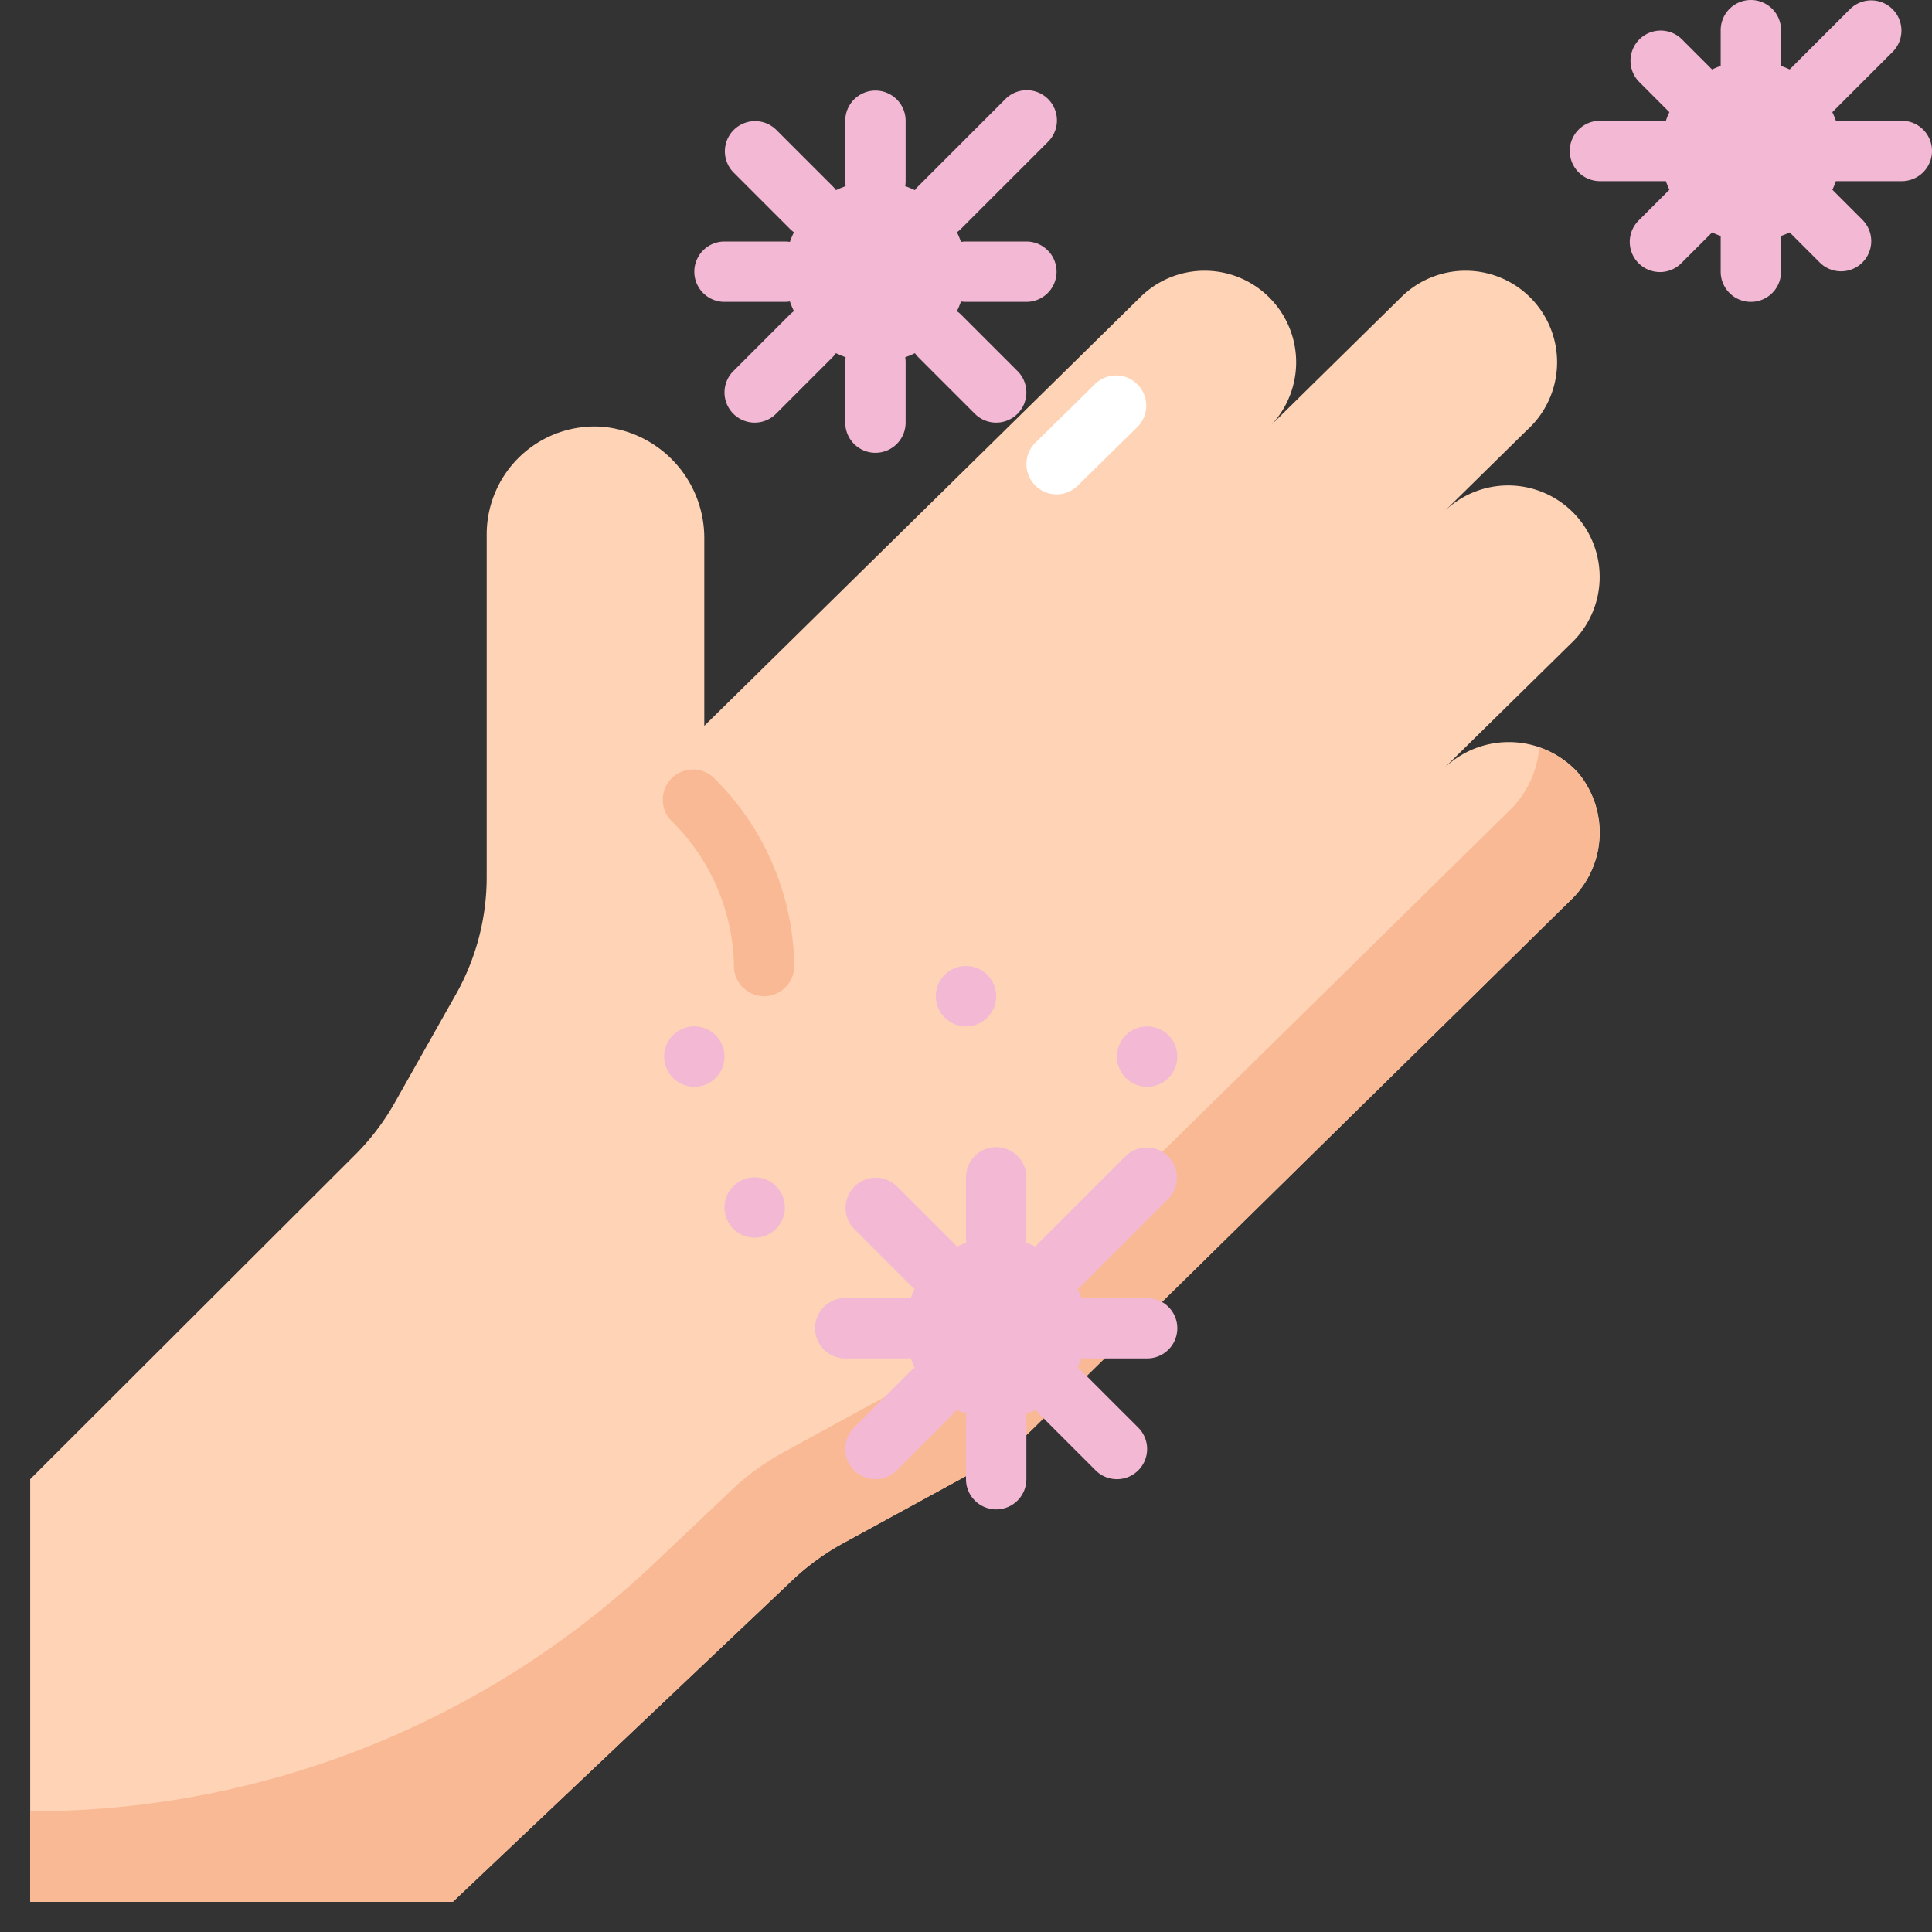 <?xml version="1.0" ?><svg viewBox="0 0 64 64" xmlns="http://www.w3.org/2000/svg"><rect x="0" y="0" width="64" height="64" fill="#333333" stroke="none"/><title/><g data-name="Layer 31" id="Layer_31"><path d="M29,7a1,1,0,0,1-1-1V4a1,1,0,0,1,2,0V6A1,1,0,0,1,29,7Z" style="fill:#f2b8d4"/><path d="M29,15a1,1,0,0,1-1-1V12a1,1,0,0,1,2,0v2A1,1,0,0,1,29,15Z" style="fill:#f2b8d4"/><path d="M26,10H24a1,1,0,0,1,0-2h2a1,1,0,0,1,0,2Z" style="fill:#f2b8d4"/><path d="M34,10H32a1,1,0,0,1,0-2h2a1,1,0,0,1,0,2Z" style="fill:#f2b8d4"/><path d="M25,14a1,1,0,0,1-.707-1.707l1.879-1.879a1,1,0,0,1,1.414,1.414l-1.879,1.879A1,1,0,0,1,25,14Z" style="fill:#f2b8d4"/><path d="M31.121,7.879a1,1,0,0,1-.707-1.707l2.879-2.879a1,1,0,1,1,1.414,1.414L31.828,7.586A1,1,0,0,1,31.121,7.879Z" style="fill:#f2b8d4"/><path d="M26.879,7.879a1,1,0,0,1-.707-.293L24.293,5.707a1,1,0,0,1,1.414-1.414l1.879,1.879a1,1,0,0,1-.707,1.707Z" style="fill:#f2b8d4"/><path d="M33,14a1,1,0,0,1-.707-.293l-1.879-1.879a1,1,0,0,1,1.414-1.414l1.879,1.879A1,1,0,0,1,33,14Z" style="fill:#f2b8d4"/><path d="M52.257,25.579a3.093,3.093,0,0,0-4.435-.117l4.2-4.129a3.031,3.031,0,1,0-4.2-4.37l2.759-2.713a3.032,3.032,0,1,0-4.2-4.37l-4.444,4.37a3.032,3.032,0,1,0-4.2-4.37L23.33,24.045V17.872a3.7,3.7,0,0,0-3.408-3.737,3.575,3.575,0,0,0-3.8,3.536V29.052A7.9,7.9,0,0,1,15.1,32.943L13.08,36.521A8.008,8.008,0,0,1,11.718,38.3L1,49V63H15L26.125,52.461a8.122,8.122,0,0,1,1.8-1.338l4.487-2.452a8.122,8.122,0,0,0,1.8-1.338l10-9.831,7.8-7.67A3.082,3.082,0,0,0,52.257,25.579Z" style="fill:#ffd3b6"/><path d="M50.987,24.764a3.266,3.266,0,0,1-.966,2.068l-7.8,7.67-10,9.831a8.123,8.123,0,0,1-1.8,1.336L25.93,48.123a8.122,8.122,0,0,0-1.8,1.338l-2.447,2.318A30,30,0,0,1,1.046,60H1v3H15L26.125,52.461a8.122,8.122,0,0,1,1.8-1.338l4.492-2.454a8.123,8.123,0,0,0,1.8-1.336l10-9.831,7.786-7.655a3.116,3.116,0,0,0,.343-4.162A3.01,3.01,0,0,0,50.987,24.764Z" style="fill:#f9b995"/><circle cx="29" cy="9" r="3" style="fill:#f2b8d4"/><circle cx="32" cy="33" r="1" style="fill:#f2b8d4"/><circle cx="23" cy="35" r="1" style="fill:#f2b8d4"/><circle cx="25" cy="40" r="1" style="fill:#f2b8d4"/><circle cx="38" cy="35" r="1" style="fill:#f2b8d4"/><path d="M25.313,33a1,1,0,0,1-1-.984,6.914,6.914,0,0,0-2.087-4.841,1,1,0,0,1,1.4-1.426,8.9,8.9,0,0,1,2.685,6.235A1,1,0,0,1,25.33,33Z" style="fill:#f9b995"/><path d="M35,16.376a1,1,0,0,1-.7-1.712l2-1.967a1,1,0,0,1,1.4,1.426l-2,1.966A1,1,0,0,1,35,16.376Z" style="fill:#fff"/><path d="M63,4H60.816a2.746,2.746,0,0,0-.117-.285l2.008-2.008A1,1,0,0,0,61.293.293L59.285,2.3A2.746,2.746,0,0,0,59,2.184V1a1,1,0,0,0-2,0V2.184a2.746,2.746,0,0,0-.285.117L55.707,1.293a1,1,0,0,0-1.414,1.414L55.3,3.715A2.746,2.746,0,0,0,55.184,4H53a1,1,0,0,0,0,2h2.184a2.746,2.746,0,0,0,.117.285L54.293,7.293a1,1,0,1,0,1.414,1.414L56.715,7.7A2.746,2.746,0,0,0,57,7.816V9a1,1,0,0,0,2,0V7.816a2.746,2.746,0,0,0,.285-.117l1.008,1.008a1,1,0,0,0,1.414-1.414L60.7,6.285A2.746,2.746,0,0,0,60.816,6H63a1,1,0,0,0,0-2Z" style="fill:#f2b8d4"/><path d="M33,42a1,1,0,0,1-1-1V39a1,1,0,0,1,2,0v2A1,1,0,0,1,33,42Z" style="fill:#f2b8d4"/><path d="M33,50a1,1,0,0,1-1-1V47a1,1,0,0,1,2,0v2A1,1,0,0,1,33,50Z" style="fill:#f2b8d4"/><path d="M30,45H28a1,1,0,0,1,0-2h2a1,1,0,0,1,0,2Z" style="fill:#f2b8d4"/><path d="M38,45H36a1,1,0,0,1,0-2h2a1,1,0,0,1,0,2Z" style="fill:#f2b8d4"/><path d="M29,49a1,1,0,0,1-.707-1.707l1.879-1.879a1,1,0,0,1,1.414,1.414l-1.879,1.879A1,1,0,0,1,29,49Z" style="fill:#f2b8d4"/><path d="M35.121,42.879a1,1,0,0,1-.707-1.707l2.879-2.879a1,1,0,0,1,1.414,1.414l-2.879,2.879A1,1,0,0,1,35.121,42.879Z" style="fill:#f2b8d4"/><path d="M30.879,42.879a1,1,0,0,1-.707-.293l-1.879-1.879a1,1,0,0,1,1.414-1.414l1.879,1.879a1,1,0,0,1-.707,1.707Z" style="fill:#f2b8d4"/><path d="M37,49a1,1,0,0,1-.707-.293l-1.879-1.879a1,1,0,0,1,1.414-1.414l1.879,1.879A1,1,0,0,1,37,49Z" style="fill:#f2b8d4"/><circle cx="33" cy="44" r="3" style="fill:#f2b8d4"/></g></svg>